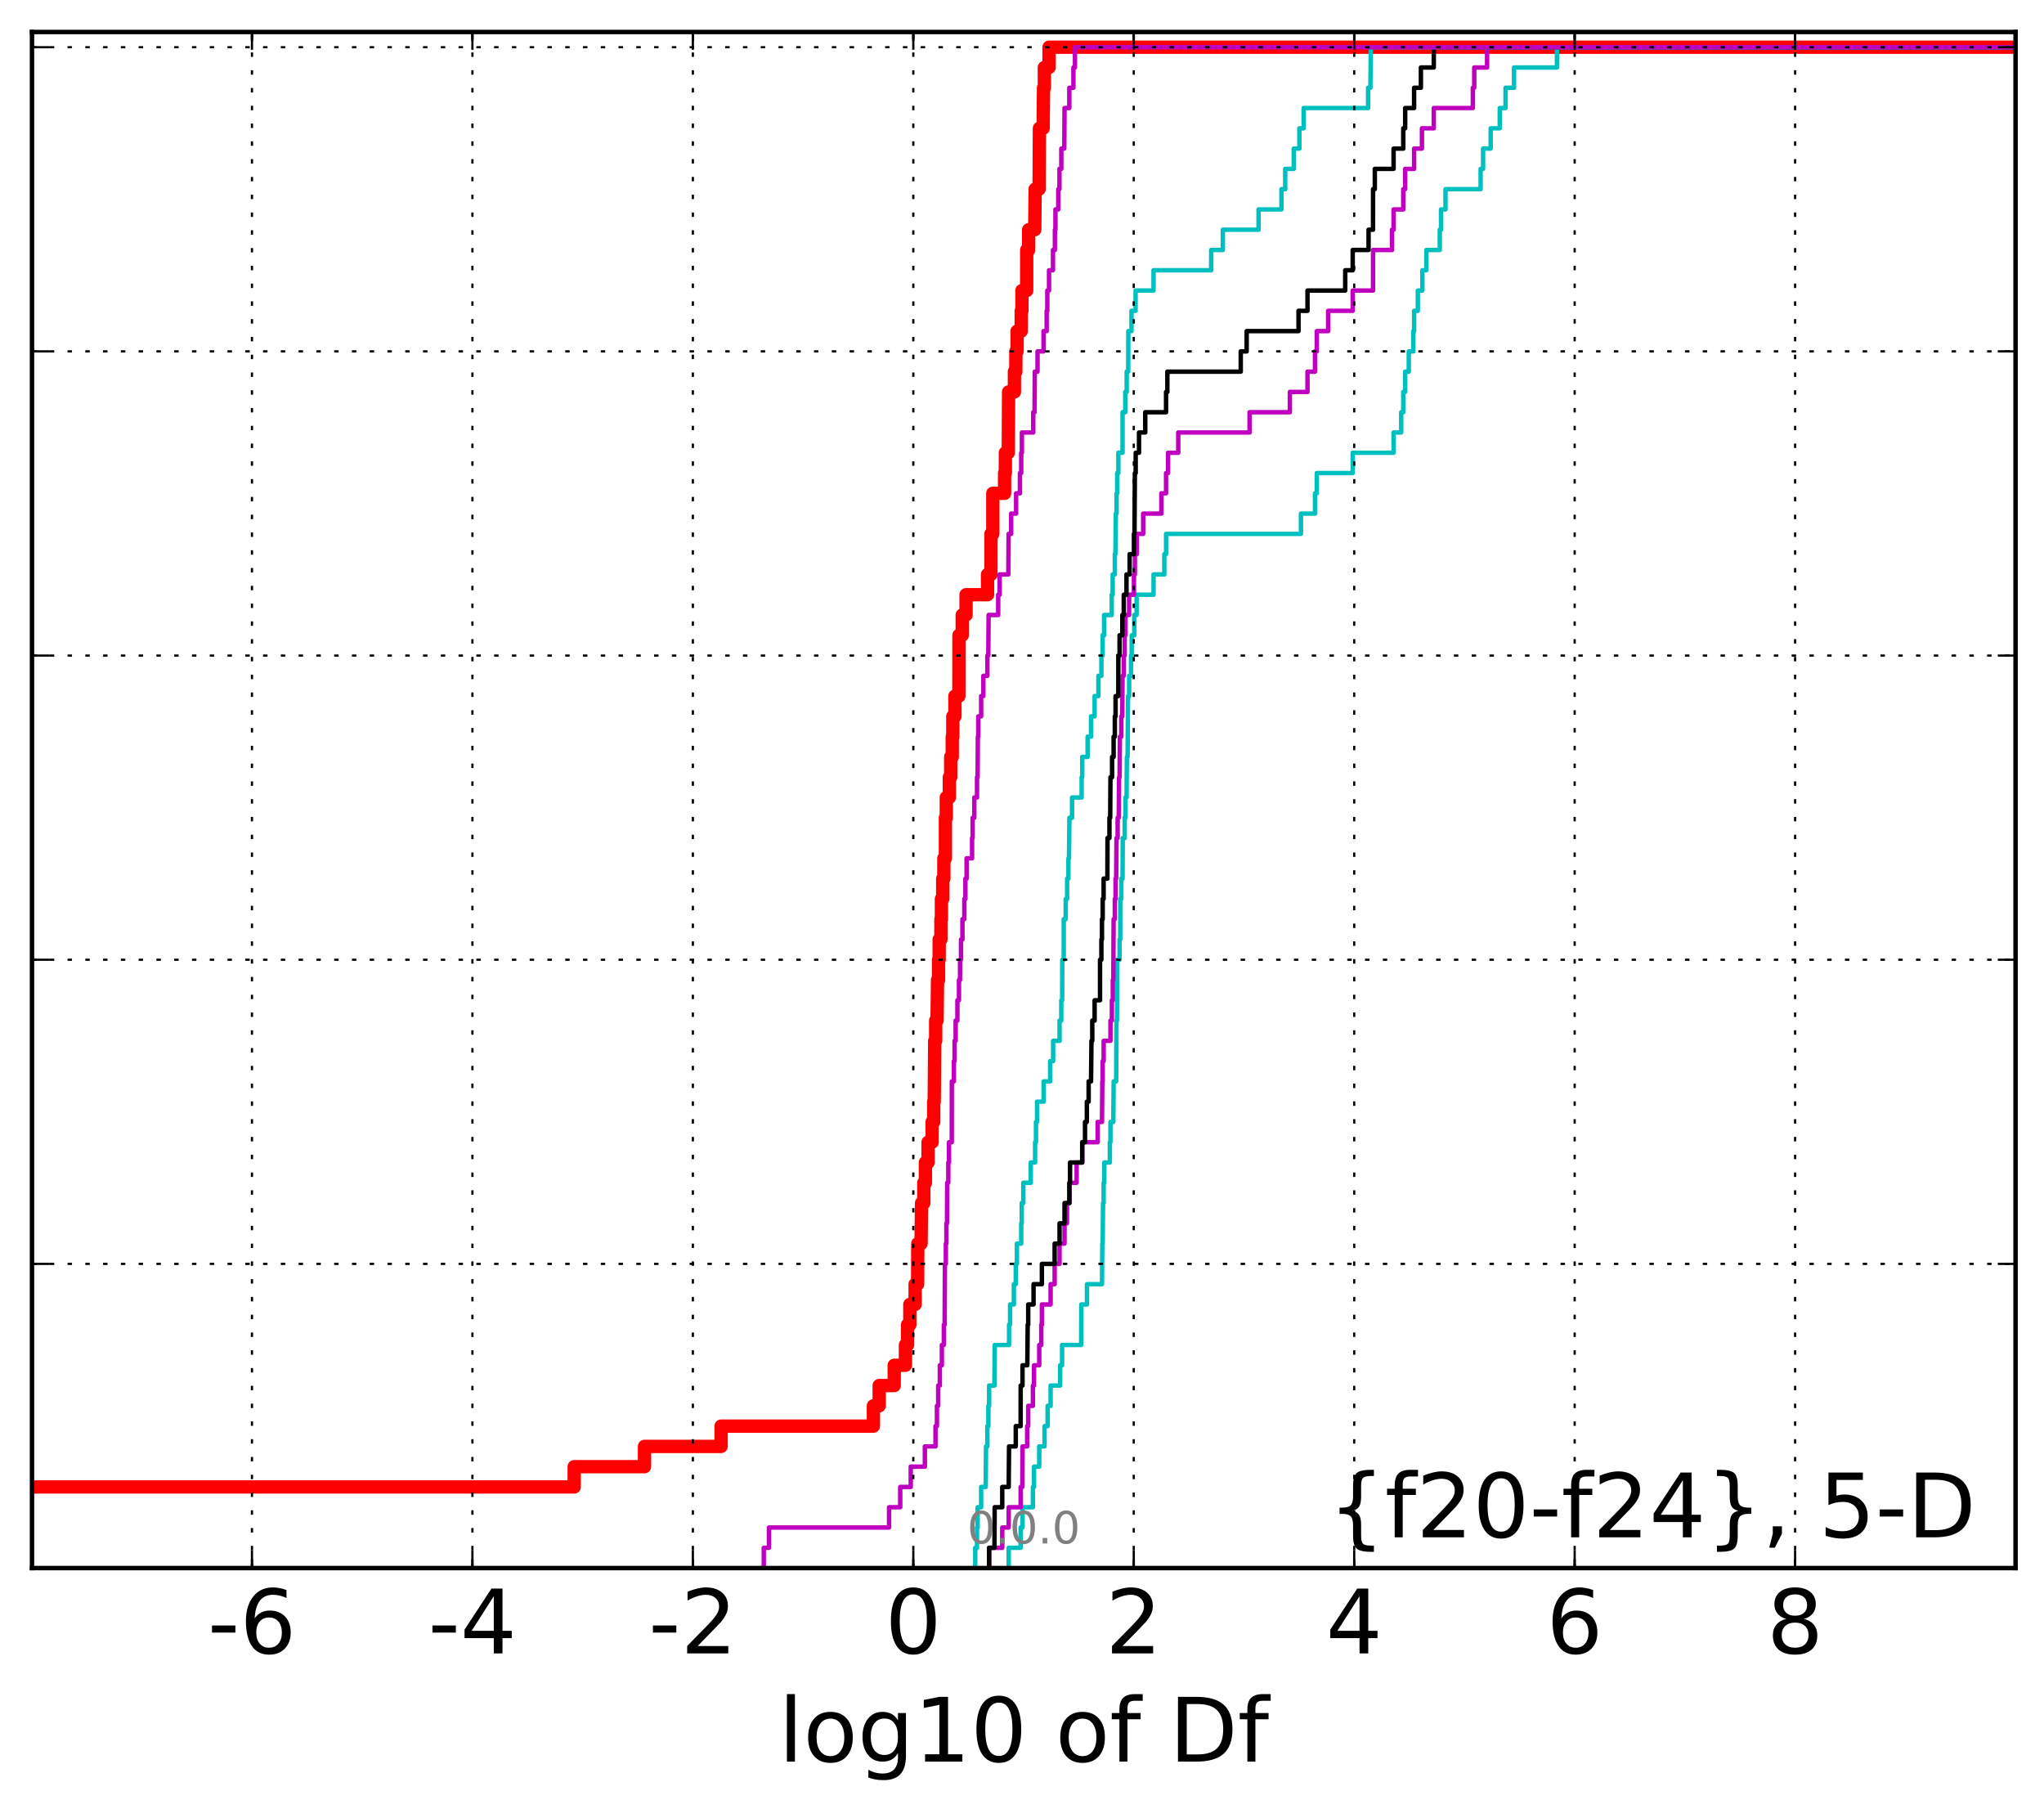 <?xml version="1.0" encoding="utf-8" standalone="no"?>
<!DOCTYPE svg PUBLIC "-//W3C//DTD SVG 1.1//EN"
  "http://www.w3.org/Graphics/SVG/1.1/DTD/svg11.dtd">
<!-- Created with matplotlib (http://matplotlib.org/) -->
<svg height="407pt" version="1.1" viewBox="0 0 460 407" width="460pt" xmlns="http://www.w3.org/2000/svg" xmlns:xlink="http://www.w3.org/1999/xlink">
 <defs>
  <style type="text/css">
*{stroke-linecap:butt;stroke-linejoin:round;stroke-miterlimit:100000;}
  </style>
 </defs>
 <g id="figure_1">
  <g id="patch_1">
   <path d="M 0 407.712 
L 460.8 407.712 
L 460.8 0 
L 0 0 
z
" style="fill:#ffffff;"/>
  </g>
  <g id="axes_1">
   <g id="patch_2">
    <path d="M 7.2 352.8 
L 453.6 352.8 
L 453.6 7.2 
L 7.2 7.2 
z
" style="fill:#ffffff;"/>
   </g>
   <g id="line2d_1">
    <path clip-path="url(#pc32fcb289c)" d="M -1 334.55 
L 129.223 334.55 
L 129.223 329.988 
L 145.042 329.988 
L 145.042 325.426 
L 162.286 325.426 
L 162.286 320.863 
L 196.555 320.863 
L 196.555 316.301 
L 197.862 316.301 
L 197.862 311.739 
L 201.245 311.739 
L 201.245 307.176 
L 203.768 307.176 
L 203.768 302.614 
L 204.248 302.614 
L 204.248 298.051 
L 204.759 298.051 
L 204.759 293.489 
L 205.95 293.489 
L 205.95 288.927 
L 206.512 288.927 
L 206.547 279.802 
L 207.284 279.802 
L 207.394 270.677 
L 207.903 270.677 
L 207.903 266.115 
L 208.262 266.115 
L 208.262 261.552 
L 208.858 261.552 
L 208.858 256.99 
L 209.774 256.99 
L 209.774 252.428 
L 210.13 252.428 
L 210.13 247.865 
L 210.244 247.865 
L 210.352 234.178 
L 210.571 234.178 
L 210.571 229.616 
L 210.885 229.616 
L 210.99 220.491 
L 211.222 220.491 
L 211.222 215.929 
L 211.359 215.929 
L 211.359 211.366 
L 211.751 211.366 
L 211.751 206.804 
L 211.865 206.804 
L 211.865 202.242 
L 212.158 202.242 
L 212.158 197.679 
L 212.413 197.679 
L 212.413 193.117 
L 212.763 193.117 
L 212.763 183.992 
L 212.964 183.992 
L 212.964 179.43 
L 213.651 179.43 
L 213.651 174.867 
L 213.957 174.867 
L 213.957 170.305 
L 214.304 170.305 
L 214.304 165.743 
L 214.433 165.743 
L 214.433 161.18 
L 214.908 161.18 
L 214.908 156.618 
L 215.795 156.618 
L 215.817 142.931 
L 216.548 142.931 
L 216.548 138.368 
L 217.413 138.368 
L 217.413 133.806 
L 222.244 133.806 
L 222.244 129.244 
L 223.013 129.244 
L 223.013 120.119 
L 223.431 120.119 
L 223.431 110.994 
L 226.08 110.994 
L 226.08 106.432 
L 226.255 106.432 
L 226.255 101.869 
L 226.914 101.869 
L 226.982 88.182 
L 228.292 88.182 
L 228.292 83.62 
L 228.616 83.62 
L 228.616 79.057 
L 228.899 79.057 
L 228.899 74.495 
L 229.827 74.495 
L 229.827 69.933 
L 229.985 69.933 
L 229.985 65.37 
L 231.055 65.37 
L 231.061 56.246 
L 231.496 56.246 
L 231.496 51.683 
L 232.871 51.683 
L 232.958 42.558 
L 233.85 42.558 
L 233.918 28.871 
L 234.755 28.871 
L 234.845 19.747 
L 235.031 19.747 
L 235.031 15.184 
L 236.086 15.184 
L 236.086 10.622 
L 236.086 10.622 
L 453.6 10.622 
L 453.6 10.622 
" style="fill:none;stroke:#ff0000;stroke-linecap:square;stroke-width:3.0;"/>
   </g>
   <g id="line2d_2">
    <path clip-path="url(#pc32fcb289c)" d="M 227.006 352.8 
L 227.006 348.238 
L 229.701 348.238 
L 229.701 343.675 
L 230.115 343.675 
L 230.115 339.113 
L 232.456 339.113 
L 232.456 334.55 
L 232.705 334.55 
L 232.705 329.988 
L 233.88 329.988 
L 233.88 325.426 
L 235.076 325.426 
L 235.076 320.863 
L 235.771 320.863 
L 235.771 316.301 
L 236.439 316.301 
L 236.439 311.739 
L 238.583 311.739 
L 238.583 307.176 
L 239.021 307.176 
L 239.021 302.614 
L 243.314 302.614 
L 243.347 293.489 
L 244.629 293.489 
L 244.629 288.927 
L 248.001 288.927 
L 248.081 279.802 
L 248.158 279.802 
L 248.241 270.677 
L 248.378 270.677 
L 248.378 266.115 
L 248.518 266.115 
L 248.518 261.552 
L 249.773 261.552 
L 249.773 256.99 
L 249.908 256.99 
L 249.908 252.428 
L 250.551 252.428 
L 250.628 243.303 
L 251.195 243.303 
L 251.265 229.616 
L 251.377 229.616 
L 251.421 215.929 
L 251.961 215.929 
L 251.961 211.366 
L 252.115 211.366 
L 252.117 202.242 
L 252.351 202.242 
L 252.351 197.679 
L 252.633 197.679 
L 252.672 188.554 
L 253.11 188.554 
L 253.11 183.992 
L 253.286 183.992 
L 253.286 179.43 
L 253.534 179.43 
L 253.601 170.305 
L 253.765 170.305 
L 253.86 156.618 
L 254.112 156.618 
L 254.112 152.055 
L 254.533 152.055 
L 254.533 147.493 
L 254.688 147.493 
L 254.688 142.931 
L 255.272 142.931 
L 255.272 138.368 
L 255.794 138.368 
L 255.794 133.806 
L 259.608 133.806 
L 259.608 129.244 
L 262.029 129.244 
L 262.029 124.681 
L 262.425 124.681 
L 262.425 120.119 
L 292.776 120.119 
L 292.776 115.556 
L 295.941 115.556 
L 295.941 110.994 
L 296.34 110.994 
L 296.34 106.432 
L 304.426 106.432 
L 304.426 101.869 
L 313.626 101.869 
L 313.626 97.307 
L 315.338 97.307 
L 315.338 92.745 
L 315.808 92.745 
L 315.808 88.182 
L 316.233 88.182 
L 316.233 83.62 
L 317.043 83.62 
L 317.043 79.057 
L 318.063 79.057 
L 318.063 74.495 
L 318.243 74.495 
L 318.243 69.933 
L 319.08 69.933 
L 319.08 65.37 
L 320.106 65.37 
L 320.106 60.808 
L 321.009 60.808 
L 321.009 56.246 
L 324.016 56.246 
L 324.016 51.683 
L 324.301 51.683 
L 324.301 47.121 
L 325.31 47.121 
L 325.31 42.558 
L 333.212 42.558 
L 333.212 37.996 
L 333.767 37.996 
L 333.767 33.434 
L 335.478 33.434 
L 335.478 28.871 
L 337.52 28.871 
L 337.52 24.309 
L 338.824 24.309 
L 338.824 19.747 
L 340.726 19.747 
L 340.726 15.184 
L 350.39 15.184 
L 350.39 10.622 
L 350.39 10.622 
L 453.6 10.622 
L 453.6 10.622 
" style="fill:none;stroke:#00bfbf;stroke-linecap:square;"/>
   </g>
   <g id="line2d_3">
    <path clip-path="url(#pc32fcb289c)" d="M 222.602 352.8 
L 222.602 348.238 
L 225.556 348.238 
L 225.556 343.675 
L 227.006 343.675 
L 227.006 339.113 
L 229.701 339.113 
L 229.701 334.55 
L 230.074 334.55 
L 230.115 325.426 
L 231.168 325.426 
L 231.168 320.863 
L 231.4 320.863 
L 231.4 316.301 
L 232.456 316.301 
L 232.456 311.739 
L 232.705 311.739 
L 232.705 307.176 
L 233.88 307.176 
L 233.88 302.614 
L 234.335 302.614 
L 234.335 298.051 
L 234.477 298.051 
L 234.477 293.489 
L 236.439 293.489 
L 236.439 288.927 
L 237.346 288.927 
L 237.346 284.364 
L 238.453 284.364 
L 238.453 279.802 
L 239.571 279.802 
L 239.571 275.24 
L 240.13 275.24 
L 240.13 270.677 
L 240.672 270.677 
L 240.672 266.115 
L 242.299 266.115 
L 242.299 261.552 
L 243.556 261.552 
L 243.556 256.99 
L 247.019 256.99 
L 247.019 252.428 
L 248.001 252.428 
L 248.081 243.303 
L 248.158 243.303 
L 248.158 238.741 
L 248.378 238.741 
L 248.378 234.178 
L 249.908 234.178 
L 249.908 229.616 
L 250.228 229.616 
L 250.228 225.053 
L 250.437 225.053 
L 250.437 220.491 
L 250.551 220.491 
L 250.62 206.804 
L 250.892 206.804 
L 250.892 202.242 
L 251.057 202.242 
L 251.057 197.679 
L 251.195 197.679 
L 251.265 188.554 
L 251.523 188.554 
L 251.523 183.992 
L 251.768 183.992 
L 251.843 174.867 
L 251.961 174.867 
L 252.037 165.743 
L 252.351 165.743 
L 252.351 161.18 
L 252.57 161.18 
L 252.633 152.055 
L 252.904 152.055 
L 252.904 147.493 
L 253.109 147.493 
L 253.109 142.931 
L 253.286 142.931 
L 253.286 138.368 
L 254.112 138.368 
L 254.112 133.806 
L 255.19 133.806 
L 255.19 129.244 
L 255.403 129.244 
L 255.403 124.681 
L 255.833 124.681 
L 255.833 120.119 
L 257.272 120.119 
L 257.272 115.556 
L 261.367 115.556 
L 261.367 110.994 
L 262.42 110.994 
L 262.42 106.432 
L 262.872 106.432 
L 262.872 101.869 
L 265.166 101.869 
L 265.166 97.307 
L 281.22 97.307 
L 281.22 92.745 
L 290.282 92.745 
L 290.282 88.182 
L 294.249 88.182 
L 294.249 83.62 
L 295.941 83.62 
L 295.941 79.057 
L 296.34 79.057 
L 296.34 74.495 
L 298.895 74.495 
L 298.895 69.933 
L 304.426 69.933 
L 304.426 65.37 
L 308.999 65.37 
L 309.007 56.246 
L 313.268 56.246 
L 313.268 51.683 
L 313.626 51.683 
L 313.626 47.121 
L 315.808 47.121 
L 315.808 42.558 
L 316.233 42.558 
L 316.233 37.996 
L 318.243 37.996 
L 318.243 33.434 
L 320.006 33.434 
L 320.006 28.871 
L 322.671 28.871 
L 322.671 24.309 
L 331.462 24.309 
L 331.462 19.747 
L 331.779 19.747 
L 331.779 15.184 
L 334.669 15.184 
L 334.669 10.622 
L 334.669 10.622 
L 453.6 10.622 
L 453.6 10.622 
" style="fill:none;stroke:#bf00bf;stroke-linecap:square;"/>
   </g>
   <g id="line2d_4">
    <path clip-path="url(#pc32fcb289c)" d="M 222.602 352.8 
L 222.602 348.238 
L 223.8 348.238 
L 223.85 339.113 
L 225.556 339.113 
L 225.556 334.55 
L 227.006 334.55 
L 227.087 325.426 
L 228.598 325.426 
L 228.598 320.863 
L 229.691 320.863 
L 229.701 311.739 
L 230.115 311.739 
L 230.115 307.176 
L 231.198 307.176 
L 231.281 298.051 
L 231.4 298.051 
L 231.4 293.489 
L 232.601 293.489 
L 232.601 288.927 
L 234.477 288.927 
L 234.477 284.364 
L 237.346 284.364 
L 237.346 279.802 
L 238.453 279.802 
L 238.453 275.24 
L 239.571 275.24 
L 239.571 270.677 
L 240.672 270.677 
L 240.672 266.115 
L 240.811 266.115 
L 240.811 261.552 
L 243.556 261.552 
L 243.556 256.99 
L 244.18 256.99 
L 244.18 252.428 
L 244.594 252.428 
L 244.594 247.865 
L 244.997 247.865 
L 244.997 243.303 
L 245.538 243.303 
L 245.633 234.178 
L 245.816 234.178 
L 245.816 229.616 
L 246.344 229.616 
L 246.344 225.053 
L 247.56 225.053 
L 247.562 215.929 
L 247.868 215.929 
L 247.868 211.366 
L 248.001 211.366 
L 248.001 206.804 
L 248.158 206.804 
L 248.158 202.242 
L 248.366 202.242 
L 248.366 197.679 
L 249.216 197.679 
L 249.243 188.554 
L 249.681 188.554 
L 249.681 183.992 
L 249.849 183.992 
L 249.908 174.867 
L 250.273 174.867 
L 250.273 170.305 
L 250.62 170.305 
L 250.62 165.743 
L 250.892 165.743 
L 250.892 161.18 
L 251.057 161.18 
L 251.057 156.618 
L 251.671 156.618 
L 251.683 147.493 
L 251.961 147.493 
L 251.961 142.931 
L 252.581 142.931 
L 252.581 138.368 
L 252.904 138.368 
L 252.904 133.806 
L 253.513 133.806 
L 253.513 129.244 
L 254.224 129.244 
L 254.224 124.681 
L 255.19 124.681 
L 255.19 120.119 
L 255.317 120.119 
L 255.403 106.432 
L 255.588 106.432 
L 255.588 101.869 
L 256.332 101.869 
L 256.332 97.307 
L 257.736 97.307 
L 257.736 92.745 
L 262.42 92.745 
L 262.42 88.182 
L 262.713 88.182 
L 262.713 83.62 
L 279.229 83.62 
L 279.229 79.057 
L 280.56 79.057 
L 280.56 74.495 
L 292.232 74.495 
L 292.232 69.933 
L 294.249 69.933 
L 294.249 65.37 
L 302.743 65.37 
L 302.743 60.808 
L 304.426 60.808 
L 304.426 56.246 
L 307.994 56.246 
L 307.994 51.683 
L 308.999 51.683 
L 309.007 42.558 
L 309.399 42.558 
L 309.399 37.996 
L 313.626 37.996 
L 313.626 33.434 
L 315.808 33.434 
L 315.808 28.871 
L 316.233 28.871 
L 316.233 24.309 
L 318.243 24.309 
L 318.243 19.747 
L 319.772 19.747 
L 319.772 15.184 
L 322.671 15.184 
L 322.671 10.622 
L 322.671 10.622 
L 453.6 10.622 
L 453.6 10.622 
" style="fill:none;stroke:#000000;stroke-linecap:square;"/>
   </g>
   <g id="line2d_5">
    <path clip-path="url(#pc32fcb289c)" d="M 219.48 352.8 
L 219.48 348.238 
L 219.878 348.238 
L 219.878 343.675 
L 220.014 343.675 
L 220.014 339.113 
L 220.807 339.113 
L 220.807 334.55 
L 221.833 334.55 
L 221.901 325.426 
L 222.207 325.426 
L 222.207 320.863 
L 222.435 320.863 
L 222.435 316.301 
L 222.602 316.301 
L 222.602 311.739 
L 223.8 311.739 
L 223.85 302.614 
L 227.087 302.614 
L 227.087 298.051 
L 227.32 298.051 
L 227.32 293.489 
L 228.169 293.489 
L 228.169 288.927 
L 228.598 288.927 
L 228.598 284.364 
L 228.855 284.364 
L 228.855 279.802 
L 229.827 279.802 
L 229.827 275.24 
L 229.941 275.24 
L 229.941 270.677 
L 230.3 270.677 
L 230.3 266.115 
L 231.975 266.115 
L 231.975 261.552 
L 232.948 261.552 
L 232.948 256.99 
L 233.144 256.99 
L 233.144 252.428 
L 233.388 252.428 
L 233.388 247.865 
L 234.873 247.865 
L 234.873 243.303 
L 236.33 243.303 
L 236.33 238.741 
L 237.008 238.741 
L 237.008 234.178 
L 238.453 234.178 
L 238.453 229.616 
L 238.846 229.616 
L 238.846 225.053 
L 239.045 225.053 
L 239.063 215.929 
L 239.393 215.929 
L 239.396 206.804 
L 239.836 206.804 
L 239.836 202.242 
L 240.156 202.242 
L 240.156 197.679 
L 240.445 197.679 
L 240.445 193.117 
L 240.573 193.117 
L 240.672 183.992 
L 241.268 183.992 
L 241.268 179.43 
L 243.42 179.43 
L 243.42 174.867 
L 243.556 174.867 
L 243.556 170.305 
L 244.769 170.305 
L 244.769 165.743 
L 245.538 165.743 
L 245.538 161.18 
L 246.344 161.18 
L 246.344 156.618 
L 247.198 156.618 
L 247.198 152.055 
L 247.868 152.055 
L 247.868 147.493 
L 248.141 147.493 
L 248.141 142.931 
L 248.474 142.931 
L 248.474 138.368 
L 250.191 138.368 
L 250.191 133.806 
L 250.408 133.806 
L 250.408 129.244 
L 250.892 129.244 
L 250.892 124.681 
L 251.026 124.681 
L 251.122 115.556 
L 251.282 115.556 
L 251.282 110.994 
L 251.426 110.994 
L 251.426 106.432 
L 251.683 106.432 
L 251.683 101.869 
L 252.63 101.869 
L 252.632 92.745 
L 253.246 92.745 
L 253.246 88.182 
L 253.565 88.182 
L 253.565 83.62 
L 253.897 83.62 
L 253.94 74.495 
L 254.641 74.495 
L 254.641 69.933 
L 255.561 69.933 
L 255.561 65.37 
L 259.601 65.37 
L 259.601 60.808 
L 272.579 60.808 
L 272.579 56.246 
L 275.2 56.246 
L 275.2 51.683 
L 283.241 51.683 
L 283.241 47.121 
L 288.393 47.121 
L 288.393 42.558 
L 289.233 42.558 
L 289.233 37.996 
L 291.158 37.996 
L 291.158 33.434 
L 292.422 33.434 
L 292.422 28.871 
L 293.383 28.871 
L 293.383 24.309 
L 307.897 24.309 
L 307.897 19.747 
L 308.407 19.747 
L 308.507 10.622 
L 308.507 10.622 
L 453.6 10.622 
L 453.6 10.622 
" style="fill:none;stroke:#00bfbf;stroke-linecap:square;"/>
   </g>
   <g id="line2d_6">
    <path clip-path="url(#pc32fcb289c)" d="M 171.884 352.8 
L 171.884 348.238 
L 173.057 348.238 
L 173.057 343.675 
L 200.083 343.675 
L 200.083 339.113 
L 202.594 339.113 
L 202.594 334.55 
L 204.96 334.55 
L 204.96 329.988 
L 208.137 329.988 
L 208.137 325.426 
L 210.537 325.426 
L 210.537 320.863 
L 210.859 320.863 
L 210.859 316.301 
L 211.141 316.301 
L 211.141 311.739 
L 211.508 311.739 
L 211.508 307.176 
L 211.964 307.176 
L 211.964 302.614 
L 212.413 302.614 
L 212.413 298.051 
L 212.59 298.051 
L 212.656 284.364 
L 212.863 284.364 
L 212.863 279.802 
L 212.986 279.802 
L 212.986 275.24 
L 213.124 275.24 
L 213.167 266.115 
L 213.414 266.115 
L 213.414 261.552 
L 213.574 261.552 
L 213.574 256.99 
L 214.197 256.99 
L 214.208 243.303 
L 214.67 243.303 
L 214.67 238.741 
L 214.83 238.741 
L 214.83 234.178 
L 215.071 234.178 
L 215.071 229.616 
L 215.463 229.616 
L 215.463 225.053 
L 215.814 225.053 
L 215.814 220.491 
L 216.056 220.491 
L 216.056 215.929 
L 216.274 215.929 
L 216.274 211.366 
L 216.598 211.366 
L 216.598 206.804 
L 217.022 206.804 
L 217.022 202.242 
L 217.264 202.242 
L 217.264 197.679 
L 217.531 197.679 
L 217.531 193.117 
L 218.764 193.117 
L 218.764 188.554 
L 218.893 188.554 
L 218.893 183.992 
L 219.267 183.992 
L 219.267 179.43 
L 219.878 179.43 
L 219.878 174.867 
L 220.014 174.867 
L 220.064 165.743 
L 220.158 165.743 
L 220.158 161.18 
L 220.807 161.18 
L 220.807 156.618 
L 221.303 156.618 
L 221.303 152.055 
L 222.211 152.055 
L 222.211 147.493 
L 222.416 147.493 
L 222.486 138.368 
L 224.643 138.368 
L 224.643 133.806 
L 224.973 133.806 
L 224.973 129.244 
L 226.927 129.244 
L 226.983 120.119 
L 227.562 120.119 
L 227.562 115.556 
L 228.677 115.556 
L 228.677 110.994 
L 229.539 110.994 
L 229.539 106.432 
L 229.827 106.432 
L 229.827 101.869 
L 229.977 101.869 
L 229.977 97.307 
L 232.533 97.307 
L 232.533 92.745 
L 232.83 92.745 
L 232.871 83.62 
L 233.499 83.62 
L 233.499 79.057 
L 234.845 79.057 
L 234.845 74.495 
L 235.554 74.495 
L 235.554 69.933 
L 235.698 69.933 
L 235.698 65.37 
L 236.086 65.37 
L 236.086 60.808 
L 236.973 60.808 
L 236.973 56.246 
L 237.401 56.246 
L 237.401 51.683 
L 237.527 51.683 
L 237.527 47.121 
L 238.166 47.121 
L 238.166 42.558 
L 238.431 42.558 
L 238.431 37.996 
L 238.85 37.996 
L 238.85 33.434 
L 239.517 33.434 
L 239.574 24.309 
L 240.649 24.309 
L 240.649 19.747 
L 241.571 19.747 
L 241.571 15.184 
L 241.918 15.184 
L 241.918 10.622 
L 241.918 10.622 
L 453.6 10.622 
L 453.6 10.622 
" style="fill:none;stroke:#bf00bf;stroke-linecap:square;"/>
   </g>
   <g id="patch_3">
    <path d="M 7.2 7.2 
L 453.6 7.2 
" style="fill:none;stroke:#000000;stroke-linecap:square;stroke-linejoin:miter;"/>
   </g>
   <g id="patch_4">
    <path d="M 453.6 352.8 
L 453.6 7.2 
" style="fill:none;stroke:#000000;stroke-linecap:square;stroke-linejoin:miter;"/>
   </g>
   <g id="patch_5">
    <path d="M 7.2 352.8 
L 453.6 352.8 
" style="fill:none;stroke:#000000;stroke-linecap:square;stroke-linejoin:miter;"/>
   </g>
   <g id="patch_6">
    <path d="M 7.2 352.8 
L 7.2 7.2 
" style="fill:none;stroke:#000000;stroke-linecap:square;stroke-linejoin:miter;"/>
   </g>
   <g id="matplotlib.axis_1">
    <g id="xtick_1"/>
    <g id="xtick_2">
     <g id="line2d_7">
      <path clip-path="url(#pc32fcb289c)" d="M 56.705 352.8 
L 56.705 7.2 
" style="fill:none;stroke:#000000;stroke-dasharray:1,3;stroke-dashoffset:0.0;stroke-width:0.5;"/>
     </g>
     <g id="line2d_8">
      <defs>
       <path d="M 0 0 
L 0 -4 
" id="mae99871df5" style="stroke:#000000;stroke-width:0.5;"/>
      </defs>
      <g>
       <use style="stroke:#000000;stroke-width:0.5;" x="56.705" xlink:href="#mae99871df5" y="352.8"/>
      </g>
     </g>
     <g id="line2d_9">
      <defs>
       <path d="M 0 0 
L 0 4 
" id="m298421a873" style="stroke:#000000;stroke-width:0.5;"/>
      </defs>
      <g>
       <use style="stroke:#000000;stroke-width:0.5;" x="56.705" xlink:href="#m298421a873" y="7.2"/>
      </g>
     </g>
     <g id="text_1">
      <!-- -6 -->
      <defs>
       <path d="M 33.016 40.375 
Q 26.375 40.375 22.484 35.828 
Q 18.609 31.297 18.609 23.391 
Q 18.609 15.531 22.484 10.953 
Q 26.375 6.391 33.016 6.391 
Q 39.656 6.391 43.531 10.953 
Q 47.406 15.531 47.406 23.391 
Q 47.406 31.297 43.531 35.828 
Q 39.656 40.375 33.016 40.375 
M 52.594 71.297 
L 52.594 62.312 
Q 48.875 64.062 45.094 64.984 
Q 41.312 65.922 37.594 65.922 
Q 27.828 65.922 22.672 59.328 
Q 17.531 52.734 16.797 39.406 
Q 19.672 43.656 24.016 45.922 
Q 28.375 48.188 33.594 48.188 
Q 44.578 48.188 50.953 41.516 
Q 57.328 34.859 57.328 23.391 
Q 57.328 12.156 50.688 5.359 
Q 44.047 -1.422 33.016 -1.422 
Q 20.359 -1.422 13.672 8.266 
Q 6.984 17.969 6.984 36.375 
Q 6.984 53.656 15.188 63.938 
Q 23.391 74.219 37.203 74.219 
Q 40.922 74.219 44.703 73.484 
Q 48.484 72.75 52.594 71.297 
" id="BitstreamVeraSans-Roman-36"/>
       <path d="M 4.891 31.391 
L 31.203 31.391 
L 31.203 23.391 
L 4.891 23.391 
z
" id="BitstreamVeraSans-Roman-2d"/>
      </defs>
      <g transform="translate(46.734 371.997)scale(0.2 -0.2)">
       <use xlink:href="#BitstreamVeraSans-Roman-2d"/>
       <use x="36.084" xlink:href="#BitstreamVeraSans-Roman-36"/>
      </g>
     </g>
    </g>
    <g id="xtick_3">
     <g id="line2d_10">
      <path clip-path="url(#pc32fcb289c)" d="M 106.317 352.8 
L 106.317 7.2 
" style="fill:none;stroke:#000000;stroke-dasharray:1,3;stroke-dashoffset:0.0;stroke-width:0.5;"/>
     </g>
     <g id="line2d_11">
      <g>
       <use style="stroke:#000000;stroke-width:0.5;" x="106.317" xlink:href="#mae99871df5" y="352.8"/>
      </g>
     </g>
     <g id="line2d_12">
      <g>
       <use style="stroke:#000000;stroke-width:0.5;" x="106.317" xlink:href="#m298421a873" y="7.2"/>
      </g>
     </g>
     <g id="text_2">
      <!-- -4 -->
      <defs>
       <path d="M 37.797 64.312 
L 12.891 25.391 
L 37.797 25.391 
z
M 35.203 72.906 
L 47.609 72.906 
L 47.609 25.391 
L 58.016 25.391 
L 58.016 17.188 
L 47.609 17.188 
L 47.609 0 
L 37.797 0 
L 37.797 17.188 
L 4.891 17.188 
L 4.891 26.703 
z
" id="BitstreamVeraSans-Roman-34"/>
      </defs>
      <g transform="translate(96.346 371.997)scale(0.2 -0.2)">
       <use xlink:href="#BitstreamVeraSans-Roman-2d"/>
       <use x="36.084" xlink:href="#BitstreamVeraSans-Roman-34"/>
      </g>
     </g>
    </g>
    <g id="xtick_4">
     <g id="line2d_13">
      <path clip-path="url(#pc32fcb289c)" d="M 155.929 352.8 
L 155.929 7.2 
" style="fill:none;stroke:#000000;stroke-dasharray:1,3;stroke-dashoffset:0.0;stroke-width:0.5;"/>
     </g>
     <g id="line2d_14">
      <g>
       <use style="stroke:#000000;stroke-width:0.5;" x="155.929" xlink:href="#mae99871df5" y="352.8"/>
      </g>
     </g>
     <g id="line2d_15">
      <g>
       <use style="stroke:#000000;stroke-width:0.5;" x="155.929" xlink:href="#m298421a873" y="7.2"/>
      </g>
     </g>
     <g id="text_3">
      <!-- -2 -->
      <defs>
       <path d="M 19.188 8.297 
L 53.609 8.297 
L 53.609 0 
L 7.328 0 
L 7.328 8.297 
Q 12.938 14.109 22.625 23.891 
Q 32.328 33.688 34.812 36.531 
Q 39.547 41.844 41.422 45.531 
Q 43.312 49.219 43.312 52.781 
Q 43.312 58.594 39.234 62.25 
Q 35.156 65.922 28.609 65.922 
Q 23.969 65.922 18.812 64.312 
Q 13.672 62.703 7.812 59.422 
L 7.812 69.391 
Q 13.766 71.781 18.938 73 
Q 24.125 74.219 28.422 74.219 
Q 39.75 74.219 46.484 68.547 
Q 53.219 62.891 53.219 53.422 
Q 53.219 48.922 51.531 44.891 
Q 49.859 40.875 45.406 35.406 
Q 44.188 33.984 37.641 27.219 
Q 31.109 20.453 19.188 8.297 
" id="BitstreamVeraSans-Roman-32"/>
      </defs>
      <g transform="translate(145.958 371.997)scale(0.2 -0.2)">
       <use xlink:href="#BitstreamVeraSans-Roman-2d"/>
       <use x="36.084" xlink:href="#BitstreamVeraSans-Roman-32"/>
      </g>
     </g>
    </g>
    <g id="xtick_5">
     <g id="line2d_16">
      <path clip-path="url(#pc32fcb289c)" d="M 205.54 352.8 
L 205.54 7.2 
" style="fill:none;stroke:#000000;stroke-dasharray:1,3;stroke-dashoffset:0.0;stroke-width:0.5;"/>
     </g>
     <g id="line2d_17">
      <g>
       <use style="stroke:#000000;stroke-width:0.5;" x="205.54" xlink:href="#mae99871df5" y="352.8"/>
      </g>
     </g>
     <g id="line2d_18">
      <g>
       <use style="stroke:#000000;stroke-width:0.5;" x="205.54" xlink:href="#m298421a873" y="7.2"/>
      </g>
     </g>
     <g id="text_4">
      <!-- 0 -->
      <defs>
       <path d="M 31.781 66.406 
Q 24.172 66.406 20.328 58.906 
Q 16.5 51.422 16.5 36.375 
Q 16.5 21.391 20.328 13.891 
Q 24.172 6.391 31.781 6.391 
Q 39.453 6.391 43.281 13.891 
Q 47.125 21.391 47.125 36.375 
Q 47.125 51.422 43.281 58.906 
Q 39.453 66.406 31.781 66.406 
M 31.781 74.219 
Q 44.047 74.219 50.516 64.516 
Q 56.984 54.828 56.984 36.375 
Q 56.984 17.969 50.516 8.266 
Q 44.047 -1.422 31.781 -1.422 
Q 19.531 -1.422 13.062 8.266 
Q 6.594 17.969 6.594 36.375 
Q 6.594 54.828 13.062 64.516 
Q 19.531 74.219 31.781 74.219 
" id="BitstreamVeraSans-Roman-30"/>
      </defs>
      <g transform="translate(199.178 371.997)scale(0.2 -0.2)">
       <use xlink:href="#BitstreamVeraSans-Roman-30"/>
      </g>
     </g>
    </g>
    <g id="xtick_6">
     <g id="line2d_19">
      <path clip-path="url(#pc32fcb289c)" d="M 255.152 352.8 
L 255.152 7.2 
" style="fill:none;stroke:#000000;stroke-dasharray:1,3;stroke-dashoffset:0.0;stroke-width:0.5;"/>
     </g>
     <g id="line2d_20">
      <g>
       <use style="stroke:#000000;stroke-width:0.5;" x="255.152" xlink:href="#mae99871df5" y="352.8"/>
      </g>
     </g>
     <g id="line2d_21">
      <g>
       <use style="stroke:#000000;stroke-width:0.5;" x="255.152" xlink:href="#m298421a873" y="7.2"/>
      </g>
     </g>
     <g id="text_5">
      <!-- 2 -->
      <g transform="translate(248.79 371.997)scale(0.2 -0.2)">
       <use xlink:href="#BitstreamVeraSans-Roman-32"/>
      </g>
     </g>
    </g>
    <g id="xtick_7">
     <g id="line2d_22">
      <path clip-path="url(#pc32fcb289c)" d="M 304.764 352.8 
L 304.764 7.2 
" style="fill:none;stroke:#000000;stroke-dasharray:1,3;stroke-dashoffset:0.0;stroke-width:0.5;"/>
     </g>
     <g id="line2d_23">
      <g>
       <use style="stroke:#000000;stroke-width:0.5;" x="304.764" xlink:href="#mae99871df5" y="352.8"/>
      </g>
     </g>
     <g id="line2d_24">
      <g>
       <use style="stroke:#000000;stroke-width:0.5;" x="304.764" xlink:href="#m298421a873" y="7.2"/>
      </g>
     </g>
     <g id="text_6">
      <!-- 4 -->
      <g transform="translate(298.402 371.997)scale(0.2 -0.2)">
       <use xlink:href="#BitstreamVeraSans-Roman-34"/>
      </g>
     </g>
    </g>
    <g id="xtick_8">
     <g id="line2d_25">
      <path clip-path="url(#pc32fcb289c)" d="M 354.376 352.8 
L 354.376 7.2 
" style="fill:none;stroke:#000000;stroke-dasharray:1,3;stroke-dashoffset:0.0;stroke-width:0.5;"/>
     </g>
     <g id="line2d_26">
      <g>
       <use style="stroke:#000000;stroke-width:0.5;" x="354.376" xlink:href="#mae99871df5" y="352.8"/>
      </g>
     </g>
     <g id="line2d_27">
      <g>
       <use style="stroke:#000000;stroke-width:0.5;" x="354.376" xlink:href="#m298421a873" y="7.2"/>
      </g>
     </g>
     <g id="text_7">
      <!-- 6 -->
      <g transform="translate(348.014 371.997)scale(0.2 -0.2)">
       <use xlink:href="#BitstreamVeraSans-Roman-36"/>
      </g>
     </g>
    </g>
    <g id="xtick_9">
     <g id="line2d_28">
      <path clip-path="url(#pc32fcb289c)" d="M 403.988 352.8 
L 403.988 7.2 
" style="fill:none;stroke:#000000;stroke-dasharray:1,3;stroke-dashoffset:0.0;stroke-width:0.5;"/>
     </g>
     <g id="line2d_29">
      <g>
       <use style="stroke:#000000;stroke-width:0.5;" x="403.988" xlink:href="#mae99871df5" y="352.8"/>
      </g>
     </g>
     <g id="line2d_30">
      <g>
       <use style="stroke:#000000;stroke-width:0.5;" x="403.988" xlink:href="#m298421a873" y="7.2"/>
      </g>
     </g>
     <g id="text_8">
      <!-- 8 -->
      <defs>
       <path d="M 31.781 34.625 
Q 24.75 34.625 20.719 30.859 
Q 16.703 27.094 16.703 20.516 
Q 16.703 13.922 20.719 10.156 
Q 24.75 6.391 31.781 6.391 
Q 38.812 6.391 42.859 10.172 
Q 46.922 13.969 46.922 20.516 
Q 46.922 27.094 42.891 30.859 
Q 38.875 34.625 31.781 34.625 
M 21.922 38.812 
Q 15.578 40.375 12.031 44.719 
Q 8.5 49.078 8.5 55.328 
Q 8.5 64.062 14.719 69.141 
Q 20.953 74.219 31.781 74.219 
Q 42.672 74.219 48.875 69.141 
Q 55.078 64.062 55.078 55.328 
Q 55.078 49.078 51.531 44.719 
Q 48 40.375 41.703 38.812 
Q 48.828 37.156 52.797 32.312 
Q 56.781 27.484 56.781 20.516 
Q 56.781 9.906 50.312 4.234 
Q 43.844 -1.422 31.781 -1.422 
Q 19.734 -1.422 13.25 4.234 
Q 6.781 9.906 6.781 20.516 
Q 6.781 27.484 10.781 32.312 
Q 14.797 37.156 21.922 38.812 
M 18.312 54.391 
Q 18.312 48.734 21.844 45.562 
Q 25.391 42.391 31.781 42.391 
Q 38.141 42.391 41.719 45.562 
Q 45.312 48.734 45.312 54.391 
Q 45.312 60.062 41.719 63.234 
Q 38.141 66.406 31.781 66.406 
Q 25.391 66.406 21.844 63.234 
Q 18.312 60.062 18.312 54.391 
" id="BitstreamVeraSans-Roman-38"/>
      </defs>
      <g transform="translate(397.626 371.997)scale(0.2 -0.2)">
       <use xlink:href="#BitstreamVeraSans-Roman-38"/>
      </g>
     </g>
    </g>
    <g id="xtick_10">
     <g id="line2d_31">
      <path clip-path="url(#pc32fcb289c)" d="M 453.6 352.8 
L 453.6 7.2 
" style="fill:none;stroke:#000000;stroke-dasharray:1,3;stroke-dashoffset:0.0;stroke-width:0.5;"/>
     </g>
     <g id="line2d_32">
      <g>
       <use style="stroke:#000000;stroke-width:0.5;" x="453.6" xlink:href="#mae99871df5" y="352.8"/>
      </g>
     </g>
     <g id="line2d_33">
      <g>
       <use style="stroke:#000000;stroke-width:0.5;" x="453.6" xlink:href="#m298421a873" y="7.2"/>
      </g>
     </g>
    </g>
    <g id="xtick_11"/>
    <g id="xtick_12">
     <g id="line2d_34">
      <defs>
       <path d="M 0 0 
L 0 -2 
" id="ma23f870387" style="stroke:#000000;stroke-width:0.5;"/>
      </defs>
      <g>
       <use style="stroke:#000000;stroke-width:0.5;" x="56.705" xlink:href="#ma23f870387" y="352.8"/>
      </g>
     </g>
     <g id="line2d_35">
      <defs>
       <path d="M 0 0 
L 0 2 
" id="m4f5bea476a" style="stroke:#000000;stroke-width:0.5;"/>
      </defs>
      <g>
       <use style="stroke:#000000;stroke-width:0.5;" x="56.705" xlink:href="#m4f5bea476a" y="7.2"/>
      </g>
     </g>
    </g>
    <g id="xtick_13">
     <g id="line2d_36">
      <g>
       <use style="stroke:#000000;stroke-width:0.5;" x="106.317" xlink:href="#ma23f870387" y="352.8"/>
      </g>
     </g>
     <g id="line2d_37">
      <g>
       <use style="stroke:#000000;stroke-width:0.5;" x="106.317" xlink:href="#m4f5bea476a" y="7.2"/>
      </g>
     </g>
    </g>
    <g id="xtick_14">
     <g id="line2d_38">
      <g>
       <use style="stroke:#000000;stroke-width:0.5;" x="155.929" xlink:href="#ma23f870387" y="352.8"/>
      </g>
     </g>
     <g id="line2d_39">
      <g>
       <use style="stroke:#000000;stroke-width:0.5;" x="155.929" xlink:href="#m4f5bea476a" y="7.2"/>
      </g>
     </g>
    </g>
    <g id="xtick_15">
     <g id="line2d_40">
      <g>
       <use style="stroke:#000000;stroke-width:0.5;" x="205.54" xlink:href="#ma23f870387" y="352.8"/>
      </g>
     </g>
     <g id="line2d_41">
      <g>
       <use style="stroke:#000000;stroke-width:0.5;" x="205.54" xlink:href="#m4f5bea476a" y="7.2"/>
      </g>
     </g>
    </g>
    <g id="xtick_16">
     <g id="line2d_42">
      <g>
       <use style="stroke:#000000;stroke-width:0.5;" x="255.152" xlink:href="#ma23f870387" y="352.8"/>
      </g>
     </g>
     <g id="line2d_43">
      <g>
       <use style="stroke:#000000;stroke-width:0.5;" x="255.152" xlink:href="#m4f5bea476a" y="7.2"/>
      </g>
     </g>
    </g>
    <g id="xtick_17">
     <g id="line2d_44">
      <g>
       <use style="stroke:#000000;stroke-width:0.5;" x="304.764" xlink:href="#ma23f870387" y="352.8"/>
      </g>
     </g>
     <g id="line2d_45">
      <g>
       <use style="stroke:#000000;stroke-width:0.5;" x="304.764" xlink:href="#m4f5bea476a" y="7.2"/>
      </g>
     </g>
    </g>
    <g id="xtick_18">
     <g id="line2d_46">
      <g>
       <use style="stroke:#000000;stroke-width:0.5;" x="354.376" xlink:href="#ma23f870387" y="352.8"/>
      </g>
     </g>
     <g id="line2d_47">
      <g>
       <use style="stroke:#000000;stroke-width:0.5;" x="354.376" xlink:href="#m4f5bea476a" y="7.2"/>
      </g>
     </g>
    </g>
    <g id="xtick_19">
     <g id="line2d_48">
      <g>
       <use style="stroke:#000000;stroke-width:0.5;" x="403.988" xlink:href="#ma23f870387" y="352.8"/>
      </g>
     </g>
     <g id="line2d_49">
      <g>
       <use style="stroke:#000000;stroke-width:0.5;" x="403.988" xlink:href="#m4f5bea476a" y="7.2"/>
      </g>
     </g>
    </g>
    <g id="xtick_20">
     <g id="line2d_50">
      <g>
       <use style="stroke:#000000;stroke-width:0.5;" x="453.6" xlink:href="#ma23f870387" y="352.8"/>
      </g>
     </g>
     <g id="line2d_51">
      <g>
       <use style="stroke:#000000;stroke-width:0.5;" x="453.6" xlink:href="#m4f5bea476a" y="7.2"/>
      </g>
     </g>
    </g>
    <g id="text_9">
     <!-- log10 of Df -->
     <defs>
      <path id="BitstreamVeraSans-Roman-20"/>
      <path d="M 12.406 8.297 
L 28.516 8.297 
L 28.516 63.922 
L 10.984 60.406 
L 10.984 69.391 
L 28.422 72.906 
L 38.281 72.906 
L 38.281 8.297 
L 54.391 8.297 
L 54.391 0 
L 12.406 0 
z
" id="BitstreamVeraSans-Roman-31"/>
      <path d="M 30.609 48.391 
Q 23.391 48.391 19.188 42.75 
Q 14.984 37.109 14.984 27.297 
Q 14.984 17.484 19.156 11.844 
Q 23.344 6.203 30.609 6.203 
Q 37.797 6.203 41.984 11.859 
Q 46.188 17.531 46.188 27.297 
Q 46.188 37.016 41.984 42.703 
Q 37.797 48.391 30.609 48.391 
M 30.609 56 
Q 42.328 56 49.016 48.375 
Q 55.719 40.766 55.719 27.297 
Q 55.719 13.875 49.016 6.219 
Q 42.328 -1.422 30.609 -1.422 
Q 18.844 -1.422 12.172 6.219 
Q 5.516 13.875 5.516 27.297 
Q 5.516 40.766 12.172 48.375 
Q 18.844 56 30.609 56 
" id="BitstreamVeraSans-Roman-6f"/>
      <path d="M 9.422 75.984 
L 18.406 75.984 
L 18.406 0 
L 9.422 0 
z
" id="BitstreamVeraSans-Roman-6c"/>
      <path d="M 19.672 64.797 
L 19.672 8.109 
L 31.594 8.109 
Q 46.688 8.109 53.688 14.938 
Q 60.688 21.781 60.688 36.531 
Q 60.688 51.172 53.688 57.984 
Q 46.688 64.797 31.594 64.797 
z
M 9.812 72.906 
L 30.078 72.906 
Q 51.266 72.906 61.172 64.094 
Q 71.094 55.281 71.094 36.531 
Q 71.094 17.672 61.125 8.828 
Q 51.172 0 30.078 0 
L 9.812 0 
z
" id="BitstreamVeraSans-Roman-44"/>
      <path d="M 45.406 27.984 
Q 45.406 37.75 41.375 43.109 
Q 37.359 48.484 30.078 48.484 
Q 22.859 48.484 18.828 43.109 
Q 14.797 37.75 14.797 27.984 
Q 14.797 18.266 18.828 12.891 
Q 22.859 7.516 30.078 7.516 
Q 37.359 7.516 41.375 12.891 
Q 45.406 18.266 45.406 27.984 
M 54.391 6.781 
Q 54.391 -7.172 48.188 -13.984 
Q 42 -20.797 29.203 -20.797 
Q 24.469 -20.797 20.266 -20.094 
Q 16.062 -19.391 12.109 -17.922 
L 12.109 -9.188 
Q 16.062 -11.328 19.922 -12.344 
Q 23.781 -13.375 27.781 -13.375 
Q 36.625 -13.375 41.016 -8.766 
Q 45.406 -4.156 45.406 5.172 
L 45.406 9.625 
Q 42.625 4.781 38.281 2.391 
Q 33.938 0 27.875 0 
Q 17.828 0 11.672 7.656 
Q 5.516 15.328 5.516 27.984 
Q 5.516 40.672 11.672 48.328 
Q 17.828 56 27.875 56 
Q 33.938 56 38.281 53.609 
Q 42.625 51.219 45.406 46.391 
L 45.406 54.688 
L 54.391 54.688 
z
" id="BitstreamVeraSans-Roman-67"/>
      <path d="M 37.109 75.984 
L 37.109 68.5 
L 28.516 68.5 
Q 23.688 68.5 21.797 66.547 
Q 19.922 64.594 19.922 59.516 
L 19.922 54.688 
L 34.719 54.688 
L 34.719 47.703 
L 19.922 47.703 
L 19.922 0 
L 10.891 0 
L 10.891 47.703 
L 2.297 47.703 
L 2.297 54.688 
L 10.891 54.688 
L 10.891 58.5 
Q 10.891 67.625 15.141 71.797 
Q 19.391 75.984 28.609 75.984 
z
" id="BitstreamVeraSans-Roman-66"/>
     </defs>
     <g transform="translate(175.214 396.353)scale(0.2 -0.2)">
      <use xlink:href="#BitstreamVeraSans-Roman-6c"/>
      <use x="27.783" xlink:href="#BitstreamVeraSans-Roman-6f"/>
      <use x="88.965" xlink:href="#BitstreamVeraSans-Roman-67"/>
      <use x="152.441" xlink:href="#BitstreamVeraSans-Roman-31"/>
      <use x="216.064" xlink:href="#BitstreamVeraSans-Roman-30"/>
      <use x="279.688" xlink:href="#BitstreamVeraSans-Roman-20"/>
      <use x="311.475" xlink:href="#BitstreamVeraSans-Roman-6f"/>
      <use x="372.656" xlink:href="#BitstreamVeraSans-Roman-66"/>
      <use x="407.861" xlink:href="#BitstreamVeraSans-Roman-20"/>
      <use x="439.648" xlink:href="#BitstreamVeraSans-Roman-44"/>
      <use x="516.65" xlink:href="#BitstreamVeraSans-Roman-66"/>
     </g>
    </g>
   </g>
   <g id="matplotlib.axis_2">
    <g id="ytick_1">
     <g id="line2d_52">
      <path clip-path="url(#pc32fcb289c)" d="M 7.2 352.8 
L 453.6 352.8 
" style="fill:none;stroke:#000000;stroke-dasharray:1,3;stroke-dashoffset:0.0;stroke-width:0.5;"/>
     </g>
     <g id="line2d_53">
      <defs>
       <path d="M 0 0 
L 4 0 
" id="m9bb7ac74a8" style="stroke:#000000;stroke-width:0.5;"/>
      </defs>
      <g>
       <use style="stroke:#000000;stroke-width:0.5;" x="7.2" xlink:href="#m9bb7ac74a8" y="352.8"/>
      </g>
     </g>
     <g id="line2d_54">
      <defs>
       <path d="M 0 0 
L -4 0 
" id="m9bd122cd11" style="stroke:#000000;stroke-width:0.5;"/>
      </defs>
      <g>
       <use style="stroke:#000000;stroke-width:0.5;" x="453.6" xlink:href="#m9bd122cd11" y="352.8"/>
      </g>
     </g>
    </g>
    <g id="ytick_2">
     <g id="line2d_55">
      <path clip-path="url(#pc32fcb289c)" d="M 7.2 284.364 
L 453.6 284.364 
" style="fill:none;stroke:#000000;stroke-dasharray:1,3;stroke-dashoffset:0.0;stroke-width:0.5;"/>
     </g>
     <g id="line2d_56">
      <g>
       <use style="stroke:#000000;stroke-width:0.5;" x="7.2" xlink:href="#m9bb7ac74a8" y="284.364"/>
      </g>
     </g>
     <g id="line2d_57">
      <g>
       <use style="stroke:#000000;stroke-width:0.5;" x="453.6" xlink:href="#m9bd122cd11" y="284.364"/>
      </g>
     </g>
    </g>
    <g id="ytick_3">
     <g id="line2d_58">
      <path clip-path="url(#pc32fcb289c)" d="M 7.2 215.929 
L 453.6 215.929 
" style="fill:none;stroke:#000000;stroke-dasharray:1,3;stroke-dashoffset:0.0;stroke-width:0.5;"/>
     </g>
     <g id="line2d_59">
      <g>
       <use style="stroke:#000000;stroke-width:0.5;" x="7.2" xlink:href="#m9bb7ac74a8" y="215.929"/>
      </g>
     </g>
     <g id="line2d_60">
      <g>
       <use style="stroke:#000000;stroke-width:0.5;" x="453.6" xlink:href="#m9bd122cd11" y="215.929"/>
      </g>
     </g>
    </g>
    <g id="ytick_4">
     <g id="line2d_61">
      <path clip-path="url(#pc32fcb289c)" d="M 7.2 147.493 
L 453.6 147.493 
" style="fill:none;stroke:#000000;stroke-dasharray:1,3;stroke-dashoffset:0.0;stroke-width:0.5;"/>
     </g>
     <g id="line2d_62">
      <g>
       <use style="stroke:#000000;stroke-width:0.5;" x="7.2" xlink:href="#m9bb7ac74a8" y="147.493"/>
      </g>
     </g>
     <g id="line2d_63">
      <g>
       <use style="stroke:#000000;stroke-width:0.5;" x="453.6" xlink:href="#m9bd122cd11" y="147.493"/>
      </g>
     </g>
    </g>
    <g id="ytick_5">
     <g id="line2d_64">
      <path clip-path="url(#pc32fcb289c)" d="M 7.2 79.057 
L 453.6 79.057 
" style="fill:none;stroke:#000000;stroke-dasharray:1,3;stroke-dashoffset:0.0;stroke-width:0.5;"/>
     </g>
     <g id="line2d_65">
      <g>
       <use style="stroke:#000000;stroke-width:0.5;" x="7.2" xlink:href="#m9bb7ac74a8" y="79.057"/>
      </g>
     </g>
     <g id="line2d_66">
      <g>
       <use style="stroke:#000000;stroke-width:0.5;" x="453.6" xlink:href="#m9bd122cd11" y="79.057"/>
      </g>
     </g>
    </g>
    <g id="ytick_6">
     <g id="line2d_67">
      <path clip-path="url(#pc32fcb289c)" d="M 7.2 10.622 
L 453.6 10.622 
" style="fill:none;stroke:#000000;stroke-dasharray:1,3;stroke-dashoffset:0.0;stroke-width:0.5;"/>
     </g>
     <g id="line2d_68">
      <g>
       <use style="stroke:#000000;stroke-width:0.5;" x="7.2" xlink:href="#m9bb7ac74a8" y="10.622"/>
      </g>
     </g>
     <g id="line2d_69">
      <g>
       <use style="stroke:#000000;stroke-width:0.5;" x="453.6" xlink:href="#m9bd122cd11" y="10.622"/>
      </g>
     </g>
    </g>
   </g>
   <g id="text_10">
    <!-- {f20-f24}, 5-D -->
    <defs>
     <path d="M 12.5 -9.281 
L 15.922 -9.281 
Q 22.75 -9.281 24.828 -7.172 
Q 26.906 -5.078 26.906 1.906 
L 26.906 14.016 
Q 26.906 21.625 29.094 25.094 
Q 31.297 28.562 36.719 29.891 
Q 31.297 31.109 29.094 34.562 
Q 26.906 38.031 26.906 45.703 
L 26.906 57.812 
Q 26.906 64.75 24.828 66.875 
Q 22.75 69 15.922 69 
L 12.5 69 
L 12.5 75.984 
L 15.578 75.984 
Q 27.734 75.984 31.812 72.391 
Q 35.891 68.797 35.891 58.016 
L 35.891 46.297 
Q 35.891 39.016 38.516 36.203 
Q 41.156 33.406 48.094 33.406 
L 51.125 33.406 
L 51.125 26.422 
L 48.094 26.422 
Q 41.156 26.422 38.516 23.578 
Q 35.891 20.75 35.891 13.375 
L 35.891 1.703 
Q 35.891 -9.078 31.812 -12.688 
Q 27.734 -16.312 15.578 -16.312 
L 12.5 -16.312 
z
" id="BitstreamVeraSans-Roman-7d"/>
     <path d="M 51.125 -9.281 
L 51.125 -16.312 
L 48.094 -16.312 
Q 35.938 -16.312 31.812 -12.688 
Q 27.688 -9.078 27.688 1.703 
L 27.688 13.375 
Q 27.688 20.75 25.047 23.578 
Q 22.406 26.422 15.484 26.422 
L 12.5 26.422 
L 12.5 33.406 
L 15.484 33.406 
Q 22.469 33.406 25.078 36.203 
Q 27.688 39.016 27.688 46.297 
L 27.688 58.016 
Q 27.688 68.797 31.812 72.391 
Q 35.938 75.984 48.094 75.984 
L 51.125 75.984 
L 51.125 69 
L 47.797 69 
Q 40.922 69 38.812 66.844 
Q 36.719 64.703 36.719 57.812 
L 36.719 45.703 
Q 36.719 38.031 34.5 34.562 
Q 32.281 31.109 26.906 29.891 
Q 32.328 28.562 34.516 25.094 
Q 36.719 21.625 36.719 14.016 
L 36.719 1.906 
Q 36.719 -4.984 38.812 -7.125 
Q 40.922 -9.281 47.797 -9.281 
z
" id="BitstreamVeraSans-Roman-7b"/>
     <path d="M 11.719 12.406 
L 22.016 12.406 
L 22.016 4 
L 14.016 -11.625 
L 7.719 -11.625 
L 11.719 4 
z
" id="BitstreamVeraSans-Roman-2c"/>
     <path d="M 10.797 72.906 
L 49.516 72.906 
L 49.516 64.594 
L 19.828 64.594 
L 19.828 46.734 
Q 21.969 47.469 24.109 47.828 
Q 26.266 48.188 28.422 48.188 
Q 40.625 48.188 47.75 41.5 
Q 54.891 34.812 54.891 23.391 
Q 54.891 11.625 47.562 5.094 
Q 40.234 -1.422 26.906 -1.422 
Q 22.312 -1.422 17.547 -0.641 
Q 12.797 0.141 7.719 1.703 
L 7.719 11.625 
Q 12.109 9.234 16.797 8.062 
Q 21.484 6.891 26.703 6.891 
Q 35.156 6.891 40.078 11.328 
Q 45.016 15.766 45.016 23.391 
Q 45.016 31 40.078 35.438 
Q 35.156 39.891 26.703 39.891 
Q 22.75 39.891 18.812 39.016 
Q 14.891 38.141 10.797 36.281 
z
" id="BitstreamVeraSans-Roman-35"/>
    </defs>
    <g transform="translate(298.972 345.888)scale(0.2 -0.2)">
     <use xlink:href="#BitstreamVeraSans-Roman-7b"/>
     <use x="63.623" xlink:href="#BitstreamVeraSans-Roman-66"/>
     <use x="98.828" xlink:href="#BitstreamVeraSans-Roman-32"/>
     <use x="162.451" xlink:href="#BitstreamVeraSans-Roman-30"/>
     <use x="226.074" xlink:href="#BitstreamVeraSans-Roman-2d"/>
     <use x="262.158" xlink:href="#BitstreamVeraSans-Roman-66"/>
     <use x="297.363" xlink:href="#BitstreamVeraSans-Roman-32"/>
     <use x="360.986" xlink:href="#BitstreamVeraSans-Roman-34"/>
     <use x="424.609" xlink:href="#BitstreamVeraSans-Roman-7d"/>
     <use x="488.232" xlink:href="#BitstreamVeraSans-Roman-2c"/>
     <use x="520.02" xlink:href="#BitstreamVeraSans-Roman-20"/>
     <use x="551.807" xlink:href="#BitstreamVeraSans-Roman-35"/>
     <use x="615.43" xlink:href="#BitstreamVeraSans-Roman-2d"/>
     <use x="651.514" xlink:href="#BitstreamVeraSans-Roman-44"/>
    </g>
   </g>
   <g id="text_11">
    <!-- 0.0.0 -->
    <defs>
     <path d="M 10.688 12.406 
L 21 12.406 
L 21 0 
L 10.688 0 
z
" id="BitstreamVeraSans-Roman-2e"/>
    </defs>
    <g style="fill:#808080;" transform="translate(217.678 347.264)scale(0.1 -0.1)">
     <use xlink:href="#BitstreamVeraSans-Roman-30"/>
     <use x="63.623" xlink:href="#BitstreamVeraSans-Roman-2e"/>
     <use x="95.41" xlink:href="#BitstreamVeraSans-Roman-30"/>
     <use x="159.033" xlink:href="#BitstreamVeraSans-Roman-2e"/>
     <use x="190.82" xlink:href="#BitstreamVeraSans-Roman-30"/>
    </g>
   </g>
  </g>
 </g>
 <defs>
  <clipPath id="pc32fcb289c">
   <rect height="345.6" width="446.4" x="7.2" y="7.2"/>
  </clipPath>
 </defs>
</svg>
